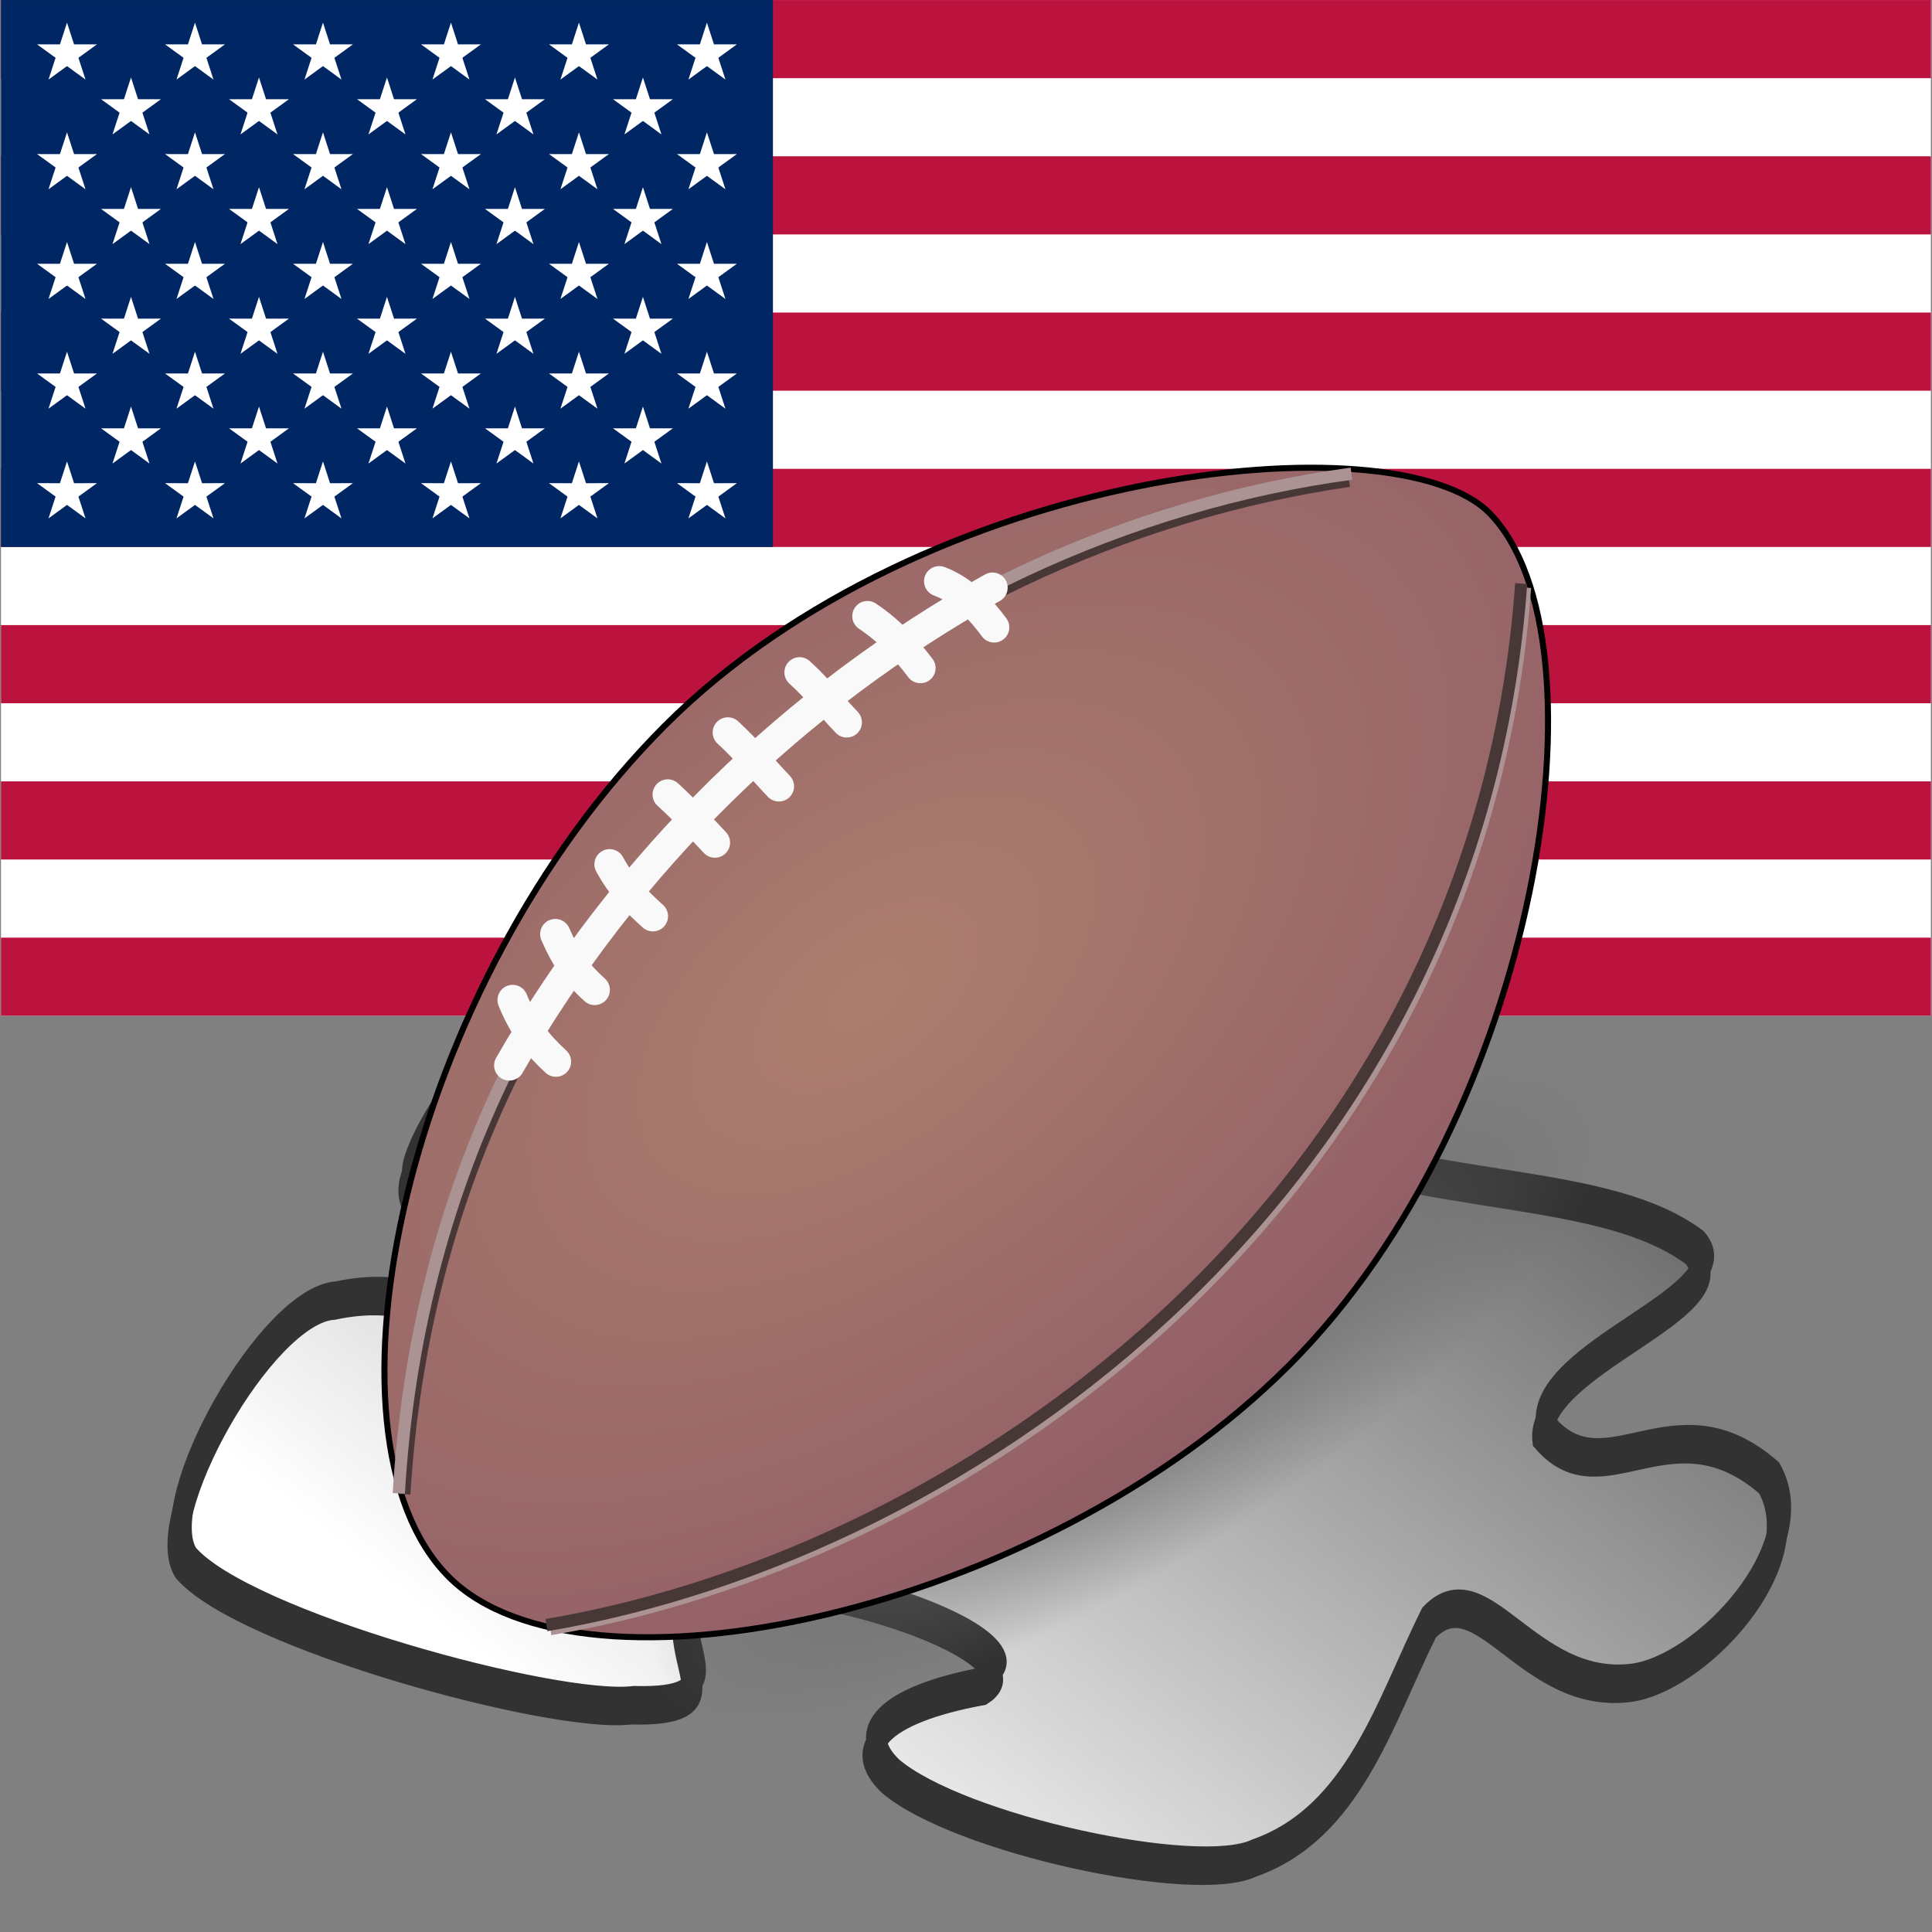 <?xml version="1.0" encoding="UTF-8" standalone="no"?>
<!-- Created with Inkscape (http://www.inkscape.org/) -->
<svg
   xmlns:dc="http://purl.org/dc/elements/1.1/"
   xmlns:cc="http://creativecommons.org/ns#"
   xmlns:rdf="http://www.w3.org/1999/02/22-rdf-syntax-ns#"
   xmlns:svg="http://www.w3.org/2000/svg"
   xmlns="http://www.w3.org/2000/svg"
   xmlns:xlink="http://www.w3.org/1999/xlink"
   xmlns:sodipodi="http://sodipodi.sourceforge.net/DTD/sodipodi-0.dtd"
   xmlns:inkscape="http://www.inkscape.org/namespaces/inkscape"
   version="1.0"
   width="48"
   height="48"
   id="svg2"
   sodipodi:version="0.32"
   inkscape:version="0.46"
   sodipodi:docname="Football_stub_USA.svg"
   inkscape:output_extension="org.inkscape.output.svg.inkscape">
  <rect width="100%" height="100%" fill="#808080" stroke="none"/>
  <sodipodi:namedview
     inkscape:window-height="734"
     inkscape:window-width="958"
     inkscape:pageshadow="2"
     inkscape:pageopacity="0.0"
     guidetolerance="10.0"
     gridtolerance="10.0"
     objecttolerance="10.0"
     borderopacity="1.0"
     bordercolor="#666666"
     pagecolor="#ffffff"
     id="base"
     showgrid="false"
     inkscape:zoom="11.020833"
     inkscape:cx="24"
     inkscape:cy="27.000614"
     inkscape:window-x="0"
     inkscape:window-y="0"
     inkscape:current-layer="g5239" />
  <defs
     id="defs5">
    <linearGradient
       id="linearGradient3403">
      <stop
         style="stop-color:#ac7e6e;stop-opacity:1;"
         offset="0"
         id="stop3405" />
      <stop
         style="stop-color:#905d66;stop-opacity:1;"
         offset="1"
         id="stop3407" />
    </linearGradient>
    <radialGradient
       inkscape:collect="always"
       xlink:href="#linearGradient3403"
       id="radialGradient3417"
       cx="-66.152"
       cy="87.91"
       fx="-66.152"
       fy="87.91"
       r="96.603"
       gradientTransform="matrix(1.408,-1.087,0.597,0.774,120.025,-52.552)"
       gradientUnits="userSpaceOnUse" />
    <inkscape:perspective
       sodipodi:type="inkscape:persp3d"
       inkscape:vp_x="0 : 24 : 1"
       inkscape:vp_y="0 : 1000 : 0"
       inkscape:vp_z="48 : 24 : 1"
       inkscape:persp3d-origin="24 : 16 : 1"
       id="perspective3910" />
    <linearGradient
       id="linearGradient3452">
      <stop
         id="stop3454"
         style="stop-color:#020202;stop-opacity:1"
         offset="0" />
      <stop
         id="stop3456"
         style="stop-color:#010101;stop-opacity:0"
         offset="1" />
    </linearGradient>
    <linearGradient
       id="linearGradient3166">
      <stop
         id="stop3168"
         style="stop-color:#676767;stop-opacity:1"
         offset="0" />
      <stop
         id="stop3170"
         style="stop-color:#656565;stop-opacity:0"
         offset="1" />
    </linearGradient>
    <linearGradient
       id="linearGradient2671">
      <stop
         id="stop2673"
         style="stop-color:#3f3f3f;stop-opacity:1"
         offset="0" />
      <stop
         id="stop5139"
         style="stop-color:#ffffff;stop-opacity:1"
         offset="1" />
    </linearGradient>
    <radialGradient
       cx="128.726"
       cy="228.367"
       r="105.216"
       fx="128.726"
       fy="228.367"
       id="radialGradient4068"
       xlink:href="#linearGradient3166"
       gradientUnits="userSpaceOnUse"
       gradientTransform="matrix(0.142,0,0,8.0892967e-2,2.185,-9.177)" />
    <linearGradient
       x1="22.804"
       y1="29.992"
       x2="22.893"
       y2="20.668"
       id="linearGradient3458"
       xlink:href="#linearGradient3452"
       gradientUnits="userSpaceOnUse" />
    <clipPath
       id="clipPath3460">
      <path
         d="M 25.07,41.13 C 27.079,40.422 27.695,38.204 28.601,36.379 C 29.664,35.265 30.582,37.834 32.653,37.596 C 34.079,37.434 36.348,35.025 35.464,33.458 C 33.522,31.759 32.139,33.954 30.933,32.54 C 30.749,31.017 34.943,29.919 33.96,28.807 C 32.167,27.475 28.826,27.822 25.616,26.586 C 24.184,24.968 28.852,25.642 27.825,24.061 C 27.404,23.427 24.611,21.882 21.444,22.547 C 19.41,23.222 21.8,25.285 18.622,25.071 C 16.449,24.801 12.755,23.384 10.646,24.061 C 9.012,25.18 8.203,26.741 8.069,27.293 C 7.737,28.999 11.677,27.854 12.25,28.299 C 13.948,29.698 10.323,31.432 9.299,30.843 C 8.889,30.018 7.896,29.589 6.532,29.879 C 5.147,29.965 2.823,34.089 3.516,35.173 C 4.677,36.526 10.968,38.239 12.524,38.045 C 14.561,38.097 13.442,37.205 13.589,36.061 C 13.902,34.605 21.165,36.671 19.618,37.658 C 17.547,38.04 16.975,38.75 17.735,39.477 C 19.111,40.644 23.906,41.683 25.07,41.13 z"
         id="path3462"
         style="opacity:0.141;fill:#0000ff;fill-opacity:1;fill-rule:evenodd;stroke:#000000;stroke-width:0.53;stroke-linecap:butt;stroke-linejoin:miter;stroke-miterlimit:4;stroke-dasharray:none;stroke-opacity:1;display:inline" />
    </clipPath>
    <linearGradient
       x1="40.605"
       y1="12.899"
       x2="17.594"
       y2="36.914"
       id="linearGradient3171"
       xlink:href="#linearGradient5135"
       gradientUnits="userSpaceOnUse"
       gradientTransform="matrix(0.964,0,0,0.793,-1.779,-2.56)" />
    <linearGradient
       id="linearGradient5135">
      <stop
         id="stop5137"
         style="stop-color:#3f3f3f;stop-opacity:1"
         offset="0" />
      <stop
         id="stop2163"
         style="stop-color:#ffffff;stop-opacity:1"
         offset="1" />
    </linearGradient>
    <linearGradient
       id="linearGradient3755">
      <stop
         id="stop3757"
         style="stop-color:#d18968;stop-opacity:1"
         offset="0" />
      <stop
         id="stop3921"
         style="stop-color:#c26e43;stop-opacity:1"
         offset="0.5" />
      <stop
         id="stop3759"
         style="stop-color:#a6412a;stop-opacity:1"
         offset="1" />
    </linearGradient>
    <radialGradient
       cx="129.428"
       cy="341.5"
       r="100.901"
       fx="129.428"
       fy="341.5"
       id="radialGradient3381"
       xlink:href="#linearGradient3375"
       gradientUnits="userSpaceOnUse"
       gradientTransform="matrix(1,0,0,0.297,0,239.965)" />
    <linearGradient
       x1="5271.934"
       y1="7603.029"
       x2="5357.483"
       y2="7603.029"
       id="path6596_1_"
       gradientUnits="userSpaceOnUse"
       gradientTransform="matrix(8.96e-2,0,0,8.91e-2,-223.442,-454.375)">
      <stop
         id="stop70"
         style="stop-color:#ffffff;stop-opacity:1"
         offset="0" />
      <stop
         id="stop72"
         style="stop-color:#829591;stop-opacity:1"
         offset="1" />
    </linearGradient>
    <defs
       id="defs65" />
    <linearGradient
       x1="246.308"
       y1="-134.201"
       x2="439.975"
       y2="-241.735"
       id="rect3106_1_"
       gradientUnits="userSpaceOnUse"
       gradientTransform="matrix(0.982,-0.192,-0.192,-0.982,-221.799,124.015)">
      <stop
         id="stop18"
         style="stop-color:#000000;stop-opacity:1"
         offset="0.017" />
      <stop
         id="stop20"
         style="stop-color:#000000;stop-opacity:1"
         offset="0.421" />
      <stop
         id="stop22"
         style="stop-color:#e5e5e5;stop-opacity:1"
         offset="0.446" />
      <stop
         id="stop24"
         style="stop-color:#000000;stop-opacity:1"
         offset="0.479" />
      <stop
         id="stop26"
         style="stop-color:#000000;stop-opacity:1"
         offset="0.545" />
      <stop
         id="stop28"
         style="stop-color:#070707;stop-opacity:1"
         offset="0.547" />
      <stop
         id="stop30"
         style="stop-color:#515151;stop-opacity:1"
         offset="0.565" />
      <stop
         id="stop32"
         style="stop-color:#8f8f8f;stop-opacity:1"
         offset="0.582" />
      <stop
         id="stop34"
         style="stop-color:#bfbfbf;stop-opacity:1"
         offset="0.597" />
      <stop
         id="stop36"
         style="stop-color:#e2e2e2;stop-opacity:1"
         offset="0.61" />
      <stop
         id="stop38"
         style="stop-color:#f7f7f7;stop-opacity:1"
         offset="0.621" />
      <stop
         id="stop40"
         style="stop-color:#ffffff;stop-opacity:1"
         offset="0.628" />
      <stop
         id="stop42"
         style="stop-color:#ffffff;stop-opacity:1"
         offset="0.698" />
      <stop
         id="stop44"
         style="stop-color:#d4d4d4;stop-opacity:1"
         offset="0.702" />
      <stop
         id="stop46"
         style="stop-color:#a8a8a8;stop-opacity:1"
         offset="0.706" />
      <stop
         id="stop48"
         style="stop-color:#7f7f7f;stop-opacity:1"
         offset="0.71" />
      <stop
         id="stop50"
         style="stop-color:#5d5d5d;stop-opacity:1"
         offset="0.715" />
      <stop
         id="stop52"
         style="stop-color:#404040;stop-opacity:1"
         offset="0.72" />
      <stop
         id="stop54"
         style="stop-color:#282828;stop-opacity:1"
         offset="0.726" />
      <stop
         id="stop56"
         style="stop-color:#161616;stop-opacity:1"
         offset="0.732" />
      <stop
         id="stop58"
         style="stop-color:#090909;stop-opacity:1"
         offset="0.74" />
      <stop
         id="stop60"
         style="stop-color:#020202;stop-opacity:1"
         offset="0.75" />
      <stop
         id="stop62"
         style="stop-color:#000000;stop-opacity:1"
         offset="0.773" />
    </linearGradient>
    <linearGradient
       id="linearGradient3375">
      <stop
         id="stop3377"
         style="stop-color:#000000;stop-opacity:1"
         offset="0" />
      <stop
         id="stop3379"
         style="stop-color:#000000;stop-opacity:0"
         offset="1" />
    </linearGradient>
    <radialGradient
       cx="129.428"
       cy="341.5"
       r="100.901"
       fx="129.428"
       fy="341.5"
       id="radialGradient4236"
       xlink:href="#linearGradient3375"
       gradientUnits="userSpaceOnUse"
       gradientTransform="matrix(1,0,0,0.297,0,239.965)" />
    <linearGradient
       id="linearGradient15377">
      <stop
         id="stop15379"
         style="stop-color:#626a19;stop-opacity:1"
         offset="0" />
      <stop
         id="stop15381"
         style="stop-color:#a9b62c;stop-opacity:1"
         offset="1" />
    </linearGradient>
    <linearGradient
       id="linearGradient10912">
      <stop
         id="stop10914"
         style="stop-color:#7e8721;stop-opacity:1"
         offset="0" />
      <stop
         id="stop10916"
         style="stop-color:#c1cf38;stop-opacity:1"
         offset="1" />
    </linearGradient>
    <linearGradient
       id="linearGradient10019">
      <stop
         id="stop14490"
         style="stop-color:#d5ff42;stop-opacity:1"
         offset="0" />
      <stop
         id="stop2123"
         style="stop-color:#b1e11b;stop-opacity:1"
         offset="0.5" />
      <stop
         id="stop10023"
         style="stop-color:#658b03;stop-opacity:1"
         offset="1" />
    </linearGradient>
    <radialGradient
       cx="166.501"
       cy="276.109"
       r="131.929"
       fx="166.501"
       fy="276.109"
       id="radialGradient10025"
       xlink:href="#linearGradient10019"
       gradientUnits="userSpaceOnUse"
       gradientTransform="matrix(0.605,1.729,-1.321,0.462,464.231,-184.946)" />
    <linearGradient
       x1="253.821"
       y1="440.695"
       x2="364.645"
       y2="334.318"
       id="linearGradient13595"
       xlink:href="#linearGradient15377"
       gradientUnits="userSpaceOnUse" />
    <linearGradient
       x1="98.005"
       y1="296.748"
       x2="252.518"
       y2="176.58"
       id="linearGradient13601"
       xlink:href="#linearGradient10912"
       gradientUnits="userSpaceOnUse" />
    <radialGradient
       cx="51.215"
       cy="587.755"
       r="84.55"
       fx="51.215"
       fy="587.755"
       id="radialGradient2417"
       xlink:href="#linearGradient2807"
       gradientUnits="userSpaceOnUse"
       gradientTransform="matrix(1.119,1.983,-2.16,0.957,1266.599,-107.614)" />
    <radialGradient
       cx="128.726"
       cy="228.367"
       r="105.216"
       fx="128.726"
       fy="228.367"
       id="radialGradient2413"
       xlink:href="#linearGradient3166"
       gradientUnits="userSpaceOnUse"
       gradientTransform="matrix(1.086,0,0,0.333,-20.379,150.144)" />
    <radialGradient
       cx="128.726"
       cy="228.367"
       r="105.216"
       fx="128.726"
       fy="228.367"
       id="radialGradient2410"
       xlink:href="#linearGradient2166"
       gradientUnits="userSpaceOnUse"
       gradientTransform="matrix(0.654,0,0,0.2,104.809,194.979)" />
    <radialGradient
       cx="51.658"
       cy="621.954"
       r="84.55"
       fx="51.658"
       fy="621.954"
       id="radialGradient4846"
       xlink:href="#linearGradient2807"
       gradientUnits="userSpaceOnUse"
       gradientTransform="scale(1.057,0.946)" />
    <radialGradient
       cx="105.23"
       cy="100.923"
       r="149"
       fx="105.23"
       fy="100.923"
       id="radialGradient4841"
       xlink:href="#linearGradient2807"
       gradientUnits="userSpaceOnUse"
       gradientTransform="matrix(1.638,0,0,1.649,-332.118,-70.876)" />
    <radialGradient
       cx="51.215"
       cy="587.755"
       r="84.55"
       fx="51.215"
       fy="587.755"
       id="radialGradient2877"
       xlink:href="#linearGradient2807"
       gradientUnits="userSpaceOnUse"
       gradientTransform="matrix(1.124,1.981,-2.149,0.957,1259.85,-107.51)" />
    <radialGradient
       cx="128.726"
       cy="228.367"
       r="105.216"
       fx="128.726"
       fy="228.367"
       id="radialGradient2834"
       xlink:href="#linearGradient3166"
       gradientUnits="userSpaceOnUse"
       gradientTransform="matrix(1.086,0,0,0.333,-3.86,148.528)" />
    <radialGradient
       cx="128.726"
       cy="228.367"
       r="105.216"
       fx="128.726"
       fy="228.367"
       id="radialGradient2831"
       xlink:href="#linearGradient2166"
       gradientUnits="userSpaceOnUse"
       gradientTransform="matrix(0.654,0,0,0.2,121.328,193.363)" />
    <linearGradient
       id="linearGradient2166">
      <stop
         id="stop2168"
         style="stop-color:#b5b5b5;stop-opacity:1"
         offset="0" />
      <stop
         id="stop2170"
         style="stop-color:#b5b5b5;stop-opacity:0"
         offset="1" />
    </linearGradient>
    <linearGradient
       id="linearGradient4791">
      <stop
         id="stop4793"
         style="stop-color:#676767;stop-opacity:1"
         offset="0" />
      <stop
         id="stop4795"
         style="stop-color:#656565;stop-opacity:0"
         offset="1" />
    </linearGradient>
    <g
       id="black_stuff"
       style="stroke-linejoin:round">
      <g
         id="g1652"
         style="fill:#000000">
        <path
           d="M 6,-32 C 19.333,-29.333 32.667,-25 46,-19 C 53.333,-29.667 59.333,-39 64,-47 C 54.667,-61 45.667,-70.667 37,-76 C 23.667,-75.333 11.667,-72.667 1,-68 C 3,-56.667 4.667,-44.667 6,-32"
           id="path1654" />
        <path
           d="M -26,-2 C -38.667,-6 -50.667,-9 -62,-11 C -70,-0.333 -74.667,10.667 -76,22 C -71.333,34 -62.667,44.667 -50,54 C -38,49.333 -27,44.333 -17,39 C -21,23 -24,9.333 -26,-2"
           id="path1656" />
        <path
           d="M -95,22 C -99.667,15.333 -102,5.333 -102,-8 L -102,80 L -85,80 C -91.667,56.667 -95,37.333 -95,22"
           id="path1658" />
        <path
           d="M 55,24 C 45.667,35.333 35.333,44.667 24,52 C 26.667,60.667 29,69.667 31,79 C 47,78.333 59.333,74.333 68,67 C 74.667,55.667 78.667,45 80,35 C 70,30.333 61.667,26.667 55,24"
           id="path1660" />
        <path
           d="M 0,120 L -3,95 C -17.667,93.667 -30.667,89.333 -42,82 C -47.333,83.333 -53.333,83 -60,81"
           id="path1662" />
        <path
           d="M -90,-48 C -83.333,-50.667 -76,-51 -68,-49 C -57.333,-63.667 -46.333,-73 -35,-77 C -35,-92.333 -36.667,-100 -40,-100 L -100,-100"
           id="path1664" />
        <path
           d="M 100,-55 L 87,-37 C 94.333,-19 97.667,-5 97,5 L 100,6"
           id="path1666" />
      </g>
      <g
         id="g1668"
         style="fill:none">
        <path
           d="M 6,-32 C -10,-18.667 -20.667,-8.667 -26,-2 M 46,-19 C 51.333,-3 54.333,11.333 55,24 M 64,-47 C 72.667,-45 80.333,-41.667 87,-37 M 37,-76 C 38.333,-85.333 38,-93.333 36,-100 M 1,-68 C -8.333,-74 -20.333,-77 -35,-77 M -62,-11 C -65.333,-20.333 -67.333,-33 -68,-49 M -76,22 C -82,23.333 -88.333,23.333 -95,22 M -50,54 C -49.333,64.667 -46.667,74 -42,82 M -17,39 C -5.667,45 8,49.333 24,52 M 31,79 C 23.667,87.667 12.333,93 -3,95 M 68,67 L 80,80 M 80,35 C 86.667,28.333 92.333,18.333 97,5"
           id="path1670" />
      </g>
    </g>
    <radialGradient
       cx="0"
       cy="0"
       r="100"
       fx="0"
       fy="0"
       id="shadow2"
       gradientUnits="userSpaceOnUse">
      <stop
         id="stop1643"
         style="stop-color:#ffffff;stop-opacity:0"
         offset="0" />
      <stop
         id="stop1645"
         style="stop-color:#ffffff;stop-opacity:0"
         offset="0.8" />
      <stop
         id="stop1647"
         style="stop-color:#000000;stop-opacity:0.3"
         offset="0.99" />
      <stop
         id="stop1649"
         style="stop-color:#000000;stop-opacity:1"
         offset="1" />
    </radialGradient>
    <radialGradient
       cx="-20"
       cy="-40"
       r="160"
       fx="-20"
       fy="-40"
       id="shadow1"
       gradientUnits="userSpaceOnUse">
      <stop
         id="stop1636"
         style="stop-color:#ffffff;stop-opacity:1"
         offset="0" />
      <stop
         id="stop1638"
         style="stop-color:#ffffff;stop-opacity:1"
         offset="0.4" />
      <stop
         id="stop1640"
         style="stop-color:#eeeeee;stop-opacity:1"
         offset="0.8" />
    </radialGradient>
    <clipPath
       id="ball">
      <circle
         cx="0"
         cy="0"
         r="100"
         id="circle1633"
         style="stroke-width:0" />
    </clipPath>
    <radialGradient
       cx="128.726"
       cy="228.367"
       r="105.216"
       fx="128.726"
       fy="228.367"
       id="radialGradient1721"
       xlink:href="#linearGradient2166"
       gradientUnits="userSpaceOnUse"
       gradientTransform="matrix(0.654,0,0,0.2,102.193,187.697)" />
    <radialGradient
       cx="128.726"
       cy="228.367"
       r="105.216"
       fx="128.726"
       fy="228.367"
       id="radialGradient1807"
       xlink:href="#linearGradient3166"
       gradientUnits="userSpaceOnUse"
       gradientTransform="matrix(1.086,0,0,0.333,-22.995,142.863)" />
    <radialGradient
       cx="105.23"
       cy="100.923"
       r="149"
       fx="105.23"
       fy="100.923"
       id="radialGradient2815"
       xlink:href="#linearGradient2807"
       gradientUnits="userSpaceOnUse"
       gradientTransform="matrix(2.573,0,0,2.573,-163.903,-160.608)" />
    <mask
       id="mask2920">
      <path
         d="M 304,156.5 C 304,238.79 237.29,305.5 155,305.5 C 72.71,305.5 6,238.79 6,156.5 C 6,74.21 72.71,7.5 155,7.5 C 237.29,7.5 304,74.21 304,156.5 z"
         transform="matrix(0.997,0,0,0.997,2.02,0.525)"
         id="path2918"
         style="opacity:1;fill:#ffffff;fill-opacity:1;fill-rule:evenodd;stroke:none;stroke-width:1.505;stroke-linecap:round;stroke-linejoin:round;stroke-miterlimit:4;stroke-dasharray:none;stroke-dashoffset:0;stroke-opacity:1" />
    </mask>
    <radialGradient
       cx="248.862"
       cy="353.912"
       r="82.693"
       fx="248.862"
       fy="353.912"
       id="radialGradient1425"
       xlink:href="#linearGradient649"
       gradientUnits="userSpaceOnUse"
       gradientTransform="matrix(0.552,0,0,1.812,104.03,285.407)" />
    <radialGradient
       cx="636.953"
       cy="873.314"
       r="84.825"
       fx="636.953"
       fy="873.314"
       id="radialGradient1423"
       xlink:href="#linearGradient649"
       gradientUnits="userSpaceOnUse"
       gradientTransform="matrix(0.929,0,0,1.077,104.03,285.407)" />
    <radialGradient
       cx="77.703"
       cy="2006.779"
       r="25.949"
       fx="77.703"
       fy="2006.779"
       id="radialGradient1421"
       xlink:href="#linearGradient649"
       gradientUnits="userSpaceOnUse"
       gradientTransform="matrix(3.006,0,0,0.333,104.03,285.407)" />
    <radialGradient
       cx="310.916"
       cy="585.318"
       r="75.703"
       fx="310.916"
       fy="585.318"
       id="radialGradient1419"
       xlink:href="#linearGradient649"
       gradientUnits="userSpaceOnUse"
       gradientTransform="matrix(0.974,0,0,1.027,104.03,285.407)" />
    <radialGradient
       cx="769.309"
       cy="373.53"
       r="57.688"
       fx="769.309"
       fy="373.53"
       id="radialGradient1417"
       xlink:href="#linearGradient649"
       gradientUnits="userSpaceOnUse"
       gradientTransform="matrix(0.598,0,0,1.672,104.03,285.407)" />
    <radialGradient
       cx="254.259"
       cy="1441.084"
       r="42.647"
       fx="254.259"
       fy="1441.084"
       id="radialGradient1415"
       xlink:href="#linearGradient649"
       gradientUnits="userSpaceOnUse"
       gradientTransform="matrix(2.013,0,0,0.497,104.03,285.407)" />
    <radialGradient
       cx="314.367"
       cy="622.333"
       r="129.415"
       fx="314.367"
       fy="622.333"
       id="radialGradient1413"
       xlink:href="#linearGradient649"
       gradientUnits="userSpaceOnUse"
       gradientTransform="matrix(1.199,0,0,0.834,104.03,285.407)" />
    <radialGradient
       cx="310.916"
       cy="585.318"
       r="75.703"
       fx="310.916"
       fy="585.318"
       id="radialGradient1367"
       xlink:href="#linearGradient649"
       gradientUnits="userSpaceOnUse"
       gradientTransform="matrix(0.974,0,0,1.027,115.065,295.627)" />
    <radialGradient
       cx="769.309"
       cy="373.53"
       r="57.688"
       fx="769.309"
       fy="373.53"
       id="radialGradient1365"
       xlink:href="#linearGradient649"
       gradientUnits="userSpaceOnUse"
       gradientTransform="matrix(0.598,0,0,1.672,115.065,295.627)" />
    <radialGradient
       cx="254.259"
       cy="1441.084"
       r="42.647"
       fx="254.259"
       fy="1441.084"
       id="radialGradient1363"
       xlink:href="#linearGradient649"
       gradientUnits="userSpaceOnUse"
       gradientTransform="matrix(2.013,0,0,0.497,115.065,295.627)" />
    <radialGradient
       id="radialGradient687"
       xlink:href="#linearGradient684" />
    <radialGradient
       cx="0.172"
       cy="0.109"
       r="1.659"
       fx="0.172"
       fy="0.109"
       id="radialGradient683"
       xlink:href="#linearGradient684" />
    <radialGradient
       cx="248.862"
       cy="353.912"
       r="82.693"
       fx="248.862"
       fy="353.912"
       id="radialGradient877"
       xlink:href="#linearGradient649"
       gradientUnits="userSpaceOnUse"
       gradientTransform="matrix(0.552,0,0,1.812,115.065,295.627)" />
    <radialGradient
       cx="636.953"
       cy="873.314"
       r="84.825"
       fx="636.953"
       fy="873.314"
       id="radialGradient875"
       xlink:href="#linearGradient649"
       gradientUnits="userSpaceOnUse"
       gradientTransform="matrix(0.929,0,0,1.077,115.065,295.627)" />
    <radialGradient
       cx="77.703"
       cy="2006.779"
       r="25.949"
       fx="77.703"
       fy="2006.779"
       id="radialGradient654"
       xlink:href="#linearGradient649"
       gradientUnits="userSpaceOnUse"
       gradientTransform="matrix(3.006,0,0,0.333,115.065,295.627)" />
    <radialGradient
       cx="314.367"
       cy="622.333"
       r="129.415"
       fx="314.367"
       fy="622.333"
       id="radialGradient653"
       xlink:href="#linearGradient649"
       gradientUnits="userSpaceOnUse"
       gradientTransform="matrix(1.199,0,0,0.834,115.065,295.627)" />
    <linearGradient
       x1="0.397"
       y1="0.577"
       x2="1.036"
       y2="-0.291"
       id="linearGradient652"
       xlink:href="#linearGradient684"
       gradientUnits="objectBoundingBox"
       spreadMethod="pad" />
    <linearGradient
       id="linearGradient649">
      <stop
         id="stop650"
         style="stop-color:#ffffff;stop-opacity:1"
         offset="0" />
      <stop
         id="stop651"
         style="stop-color:#000000;stop-opacity:0.478"
         offset="1" />
    </linearGradient>
    <linearGradient
       id="linearGradient684">
      <stop
         id="stop685"
         style="stop-color:#ffe51a;stop-opacity:1"
         offset="0" />
      <stop
         id="stop686"
         style="stop-color:#e60000;stop-opacity:0"
         offset="1" />
    </linearGradient>
    <linearGradient
       id="linearGradient2807">
      <stop
         id="stop2809"
         style="stop-color:#000022;stop-opacity:0"
         offset="0" />
      <stop
         id="stop2811"
         style="stop-color:#000022;stop-opacity:0.39"
         offset="1" />
    </linearGradient>
    <radialGradient
       cx="105.23"
       cy="100.923"
       r="149"
       fx="105.23"
       fy="100.923"
       id="radialGradient2659"
       xlink:href="#linearGradient2807"
       gradientUnits="userSpaceOnUse"
       gradientTransform="matrix(2.573,0,0,2.573,-163.903,-160.608)" />
    <radialGradient
       cx="-20"
       cy="-40"
       r="160"
       fx="-20"
       fy="-40"
       id="radialGradient2748"
       xlink:href="#shadow1"
       gradientUnits="userSpaceOnUse" />
    <radialGradient
       cx="0"
       cy="0"
       r="100"
       fx="0"
       fy="0"
       id="radialGradient2750"
       xlink:href="#shadow2"
       gradientUnits="userSpaceOnUse" />
    <linearGradient
       id="linearGradient1879">
      <stop
         id="stop1880"
         style="stop-color:#000000;stop-opacity:1"
         offset="1" />
      <stop
         id="stop1881"
         style="stop-color:#000000;stop-opacity:1"
         offset="1" />
    </linearGradient>
    <radialGradient
       cx="128.726"
       cy="228.367"
       r="105.216"
       fx="128.726"
       fy="228.367"
       id="radialGradient5326"
       xlink:href="#linearGradient3166"
       gradientUnits="userSpaceOnUse"
       gradientTransform="matrix(9.5034996e-2,-5.9658429e-2,1.7918711e-2,2.9707634e-2,10.531,33.429)" />
    <radialGradient
       cx="166.501"
       cy="276.109"
       r="131.929"
       fx="166.501"
       fy="276.109"
       id="radialGradient5328"
       xlink:href="#linearGradient10019"
       gradientUnits="userSpaceOnUse"
       gradientTransform="matrix(0.605,1.729,-1.321,0.462,464.231,-184.946)" />
    <linearGradient
       x1="98.005"
       y1="296.748"
       x2="252.518"
       y2="176.58"
       id="linearGradient5330"
       xlink:href="#linearGradient10912"
       gradientUnits="userSpaceOnUse" />
    <linearGradient
       x1="253.821"
       y1="440.695"
       x2="364.645"
       y2="334.318"
       id="linearGradient5332"
       xlink:href="#linearGradient15377"
       gradientUnits="userSpaceOnUse" />
    <linearGradient
       x1="40.605"
       y1="12.899"
       x2="17.594"
       y2="36.914"
       id="linearGradient5336"
       xlink:href="#linearGradient5135"
       gradientUnits="userSpaceOnUse"
       gradientTransform="matrix(0.964,0,0,0.793,-1.779,-2.56)" />
    <radialGradient
       inkscape:collect="always"
       xlink:href="#linearGradient3403"
       id="radialGradient3940"
       gradientUnits="userSpaceOnUse"
       gradientTransform="matrix(1.408,-1.087,0.597,0.774,120.025,-52.552)"
       cx="-66.152"
       cy="87.91"
       fx="-66.152"
       fy="87.91"
       r="96.603" />
    <rect
       fill="#BB133E"
       height="50"
       width="1235"
       id="stripe" />
    <g
       id="u">
      <use
         id="use3430"
         y="-0.216"
         xlink:href="#x4" />
      <use
         id="use3432"
         xlink:href="#x4" />
      <use
         id="use3434"
         y="0.216"
         xlink:href="#s6" />
    </g>
    <g
       id="x4">
      <use
         id="use3421"
         xlink:href="#s6" />
      <use
         id="use3423"
         y="0.054"
         xlink:href="#s5" />
      <use
         id="use3425"
         y="0.108"
         xlink:href="#s6" />
      <use
         id="use3427"
         y="0.162"
         xlink:href="#s5" />
    </g>
    <g
       id="s6">
      <use
         id="use3416"
         x="-0.063"
         xlink:href="#s5" />
      <use
         id="use3418"
         x="0.315"
         xlink:href="#star" />
    </g>
    <g
       id="s5">
      <use
         id="use3405"
         x="-0.252"
         xlink:href="#star" />
      <use
         id="use3407"
         x="-0.126"
         xlink:href="#star" />
      <use
         id="use3409"
         xlink:href="#star" />
      <use
         id="use3411"
         x="0.126"
         xlink:href="#star" />
      <use
         id="use3413"
         x="0.252"
         xlink:href="#star" />
    </g>
    <g
       id="star">
      <use
         id="use3394"
         transform="rotate(-144)"
         xlink:href="#pt" />
      <use
         id="use3396"
         transform="rotate(-72)"
         xlink:href="#pt" />
      <use
         id="use3398"
         xlink:href="#pt" />
      <use
         id="use3400"
         transform="rotate(72)"
         xlink:href="#pt" />
      <use
         id="use3402"
         transform="rotate(144)"
         xlink:href="#pt" />
    </g>
    <polygon
       fill="#fff"
       transform="scale(0.062)"
       points="-0.162,0 0,-0.5 0.162,0"
       id="pt" />
    <inkscape:perspective
       id="perspective3460"
       inkscape:persp3d-origin="617.5 : 216.66667 : 1"
       inkscape:vp_z="1235 : 325 : 1"
       inkscape:vp_y="0 : 1000 : 0"
       inkscape:vp_x="0 : 325 : 1"
       sodipodi:type="inkscape:persp3d" />
  </defs>
  <polyline
     style="fill:none"
     points="0,256 0,0 256,0 256,256"
     id="_x3C_Slice_x3E_"
     transform="matrix(0.527,0,0,0.527,-143.67,47.301)" />
  <polyline
     style="fill:none"
     points="0,256 0,0 256,0 256,256 "
     id="polyline4844"
     transform="matrix(0.139,0,0,0.139,-32.741,81.739)" />
  <g
     id="g5338">
    <g
       transform="matrix(0.971,0,0,0.971,1.111,3.105)"
       id="layer2">
      <g
         transform="matrix(1.268,0,0,1.268,-7.4106e-2,11.58)"
         id="g2682"
         style="display:inline">
        <g
           id="g3177">
          <path
             d="M 24.425,26.02 C 26.434,25.312 27.05,23.094 27.956,21.269 C 29.019,20.155 29.937,22.724 32.008,22.486 C 33.434,22.324 35.703,19.915 34.819,18.348 C 32.877,16.649 31.494,18.844 30.288,17.43 C 30.104,15.907 34.298,14.809 33.315,13.697 C 31.522,12.365 28.181,12.712 24.971,11.476 C 23.539,9.858 28.207,10.532 27.18,8.951 C 26.759,8.317 23.966,6.772 20.799,7.437 C 18.765,8.112 21.155,10.175 17.977,9.961 C 15.804,9.691 12.11,8.274 10.001,8.951 C 8.367,10.07 7.558,11.631 7.424,12.183 C 7.092,13.889 11.032,12.744 11.605,13.189 C 13.303,14.588 9.678,16.322 8.654,15.733 C 8.244,14.908 7.251,14.479 5.887,14.769 C 4.502,14.855 2.178,18.979 2.871,20.063 C 4.032,21.416 10.323,23.129 11.879,22.935 C 13.916,22.987 12.797,22.095 12.944,20.951 C 13.257,19.495 20.52,21.561 18.973,22.548 C 16.902,22.93 16.33,23.64 17.09,24.367 C 18.466,25.534 23.261,26.573 24.425,26.02 z"
             id="path2220"
             style="fill:url(#linearGradient5336);fill-opacity:1;fill-rule:evenodd;stroke:#323232;stroke-width:0.418;stroke-linecap:butt;stroke-linejoin:miter;stroke-miterlimit:4;stroke-dasharray:none;stroke-opacity:1" />
          <use
             transform="translate(7.178268e-2,-0.359)"
             id="use2398"
             x="0"
             y="0"
             width="42.28"
             height="42.28"
             xlink:href="#path2220" />
        </g>
      </g>
    </g>
    <g
       transform="matrix(1.157,0,0,1.157,-3.081,-2.945)"
       id="g5239">
      <g
         id="g3489"
         transform="matrix(3.3556217e-2,0,0,3.3556217e-2,2.684,2.546)">
        <rect
           id="rect3437"
           height="650"
           width="1235"
           x="0"
           y="0"
           style="fill:#ffffff" />
        <use
           id="use3439"
           xlink:href="#stripe"
           x="0"
           y="0"
           width="48"
           height="48" />
        <use
           id="use3441"
           y="100"
           xlink:href="#stripe"
           x="0"
           width="48"
           height="48" />
        <use
           id="use3443"
           y="200"
           xlink:href="#stripe"
           x="0"
           width="48"
           height="48" />
        <use
           id="use3445"
           y="300"
           xlink:href="#stripe"
           x="0"
           width="48"
           height="48" />
        <use
           id="use3447"
           y="400"
           xlink:href="#stripe"
           x="0"
           width="48"
           height="48" />
        <use
           id="use3449"
           y="500"
           xlink:href="#stripe"
           x="0"
           width="48"
           height="48" />
        <use
           id="use3451"
           y="600"
           xlink:href="#stripe"
           x="0"
           width="48"
           height="48" />
        <rect
           id="rect3453"
           height="350"
           width="494"
           x="0"
           y="0"
           style="fill:#002664" />
        <use
           id="use3455"
           transform="matrix(650,0,0,650,247,175)"
           xlink:href="#u"
           x="0"
           y="0"
           width="48"
           height="48" />
      </g>
      <path
         d="M 18.469,34.754 C 16.928,36.537 16.355,37.976 16.855,38.805 C 17.896,40.532 23.229,39.12 28.742,35.659 C 34.256,32.198 37.894,27.978 36.853,26.251 C 35.815,24.531 30.485,25.946 24.971,29.408 C 22.318,31.074 20.009,32.972 18.469,34.754 z"
         id="path52"
         style="fill:url(#radialGradient5326);fill-opacity:1" />
      <g
         id="g3917"
         transform="matrix(0.13,0,0,0.13,10.951,12.554)">
        <path
           sodipodi:nodetypes="czszs"
           id="path2631"
           d="M 10.408,183.509 C -12.863,160.238 3.257,85.686 46.108,42.836 C 88.958,-0.014 166.859,-8.074 182.343,7.826 C 202.55,28.576 190.602,107.101 149.164,148.539 C 107.94,189.763 32.414,205.515 10.408,183.509 z"
           style="fill:url(#radialGradient3940);fill-opacity:1;fill-rule:evenodd;stroke:#000000;stroke-width:1px;stroke-linecap:butt;stroke-linejoin:miter;stroke-opacity:1" />
        <g
           transform="matrix(0.997,0,0,1.018,8.0483019e-2,-3.502)"
           id="g3425">
          <path
             style="fill:none;fill-rule:evenodd;stroke:#ac9393;stroke-width:2;stroke-linecap:butt;stroke-linejoin:miter;stroke-miterlimit:4;stroke-dasharray:none;stroke-opacity:1"
             d="M 27.147,192.147 C 98.483,180.336 181.58,120.551 188.647,23.147"
             id="path3423"
             sodipodi:nodetypes="cc" />
          <path
             style="fill:none;fill-rule:evenodd;stroke:#483737;stroke-width:2;stroke-linecap:butt;stroke-linejoin:miter;stroke-miterlimit:4;stroke-dasharray:none;stroke-opacity:1"
             d="M 26.5,191.5 C 97.837,179.69 180.933,119.905 188,22.5"
             id="path3419"
             sodipodi:nodetypes="cc" />
        </g>
        <g
           id="g3440">
          <path
             style="fill:none;fill-rule:evenodd;stroke:#483737;stroke-width:2.015;stroke-linecap:butt;stroke-linejoin:miter;stroke-miterlimit:4;stroke-dasharray:none;stroke-opacity:1"
             d="M 159.088,2.431 C 86.828,12.925 9.148,69.428 3.025,169.827"
             id="path3433"
             sodipodi:nodetypes="cc" />
          <path
             style="fill:none;fill-rule:evenodd;stroke:#ac9393;stroke-width:2.015;stroke-linecap:butt;stroke-linejoin:miter;stroke-miterlimit:4;stroke-dasharray:none;stroke-opacity:1"
             d="M 159.48,1.254 C 87.372,10.952 8.089,68.004 2.121,169.687"
             id="path3431"
             sodipodi:nodetypes="cc" />
        </g>
        <path
           d="M 100.184,20.086 C 67.752,38.202 39.936,64.886 20.369,98.994 M 100.455,26.637 C 98.293,23.698 95.376,20.516 91.384,19.022 M 88.28,33.36 C 85.799,30.101 83.202,27.24 79.53,24.785 M 76.111,42.327 C 73.309,39.388 71.352,36.847 68.321,34.072 M 64.902,52.895 C 62.1,49.956 59.503,46.775 56.472,44 M 54.334,62.182 C 51.532,59.243 49.576,57.023 46.544,54.248 M 36.937,65.777 C 39.098,69.676 41.054,71.577 44.086,74.352 M 27.97,77.306 C 29.811,81.526 31.447,83.746 34.479,86.521 M 20.924,88.194 C 22.765,92.734 25.042,95.595 28.074,98.37"
           style="fill:none;fill-rule:evenodd;stroke:#f9f9f9;stroke-width:5.015;stroke-linecap:round;stroke-linejoin:miter;stroke-miterlimit:4;stroke-dasharray:none;stroke-opacity:1"
           id="path3435" />
      </g>
    </g>
  </g>
</svg>

